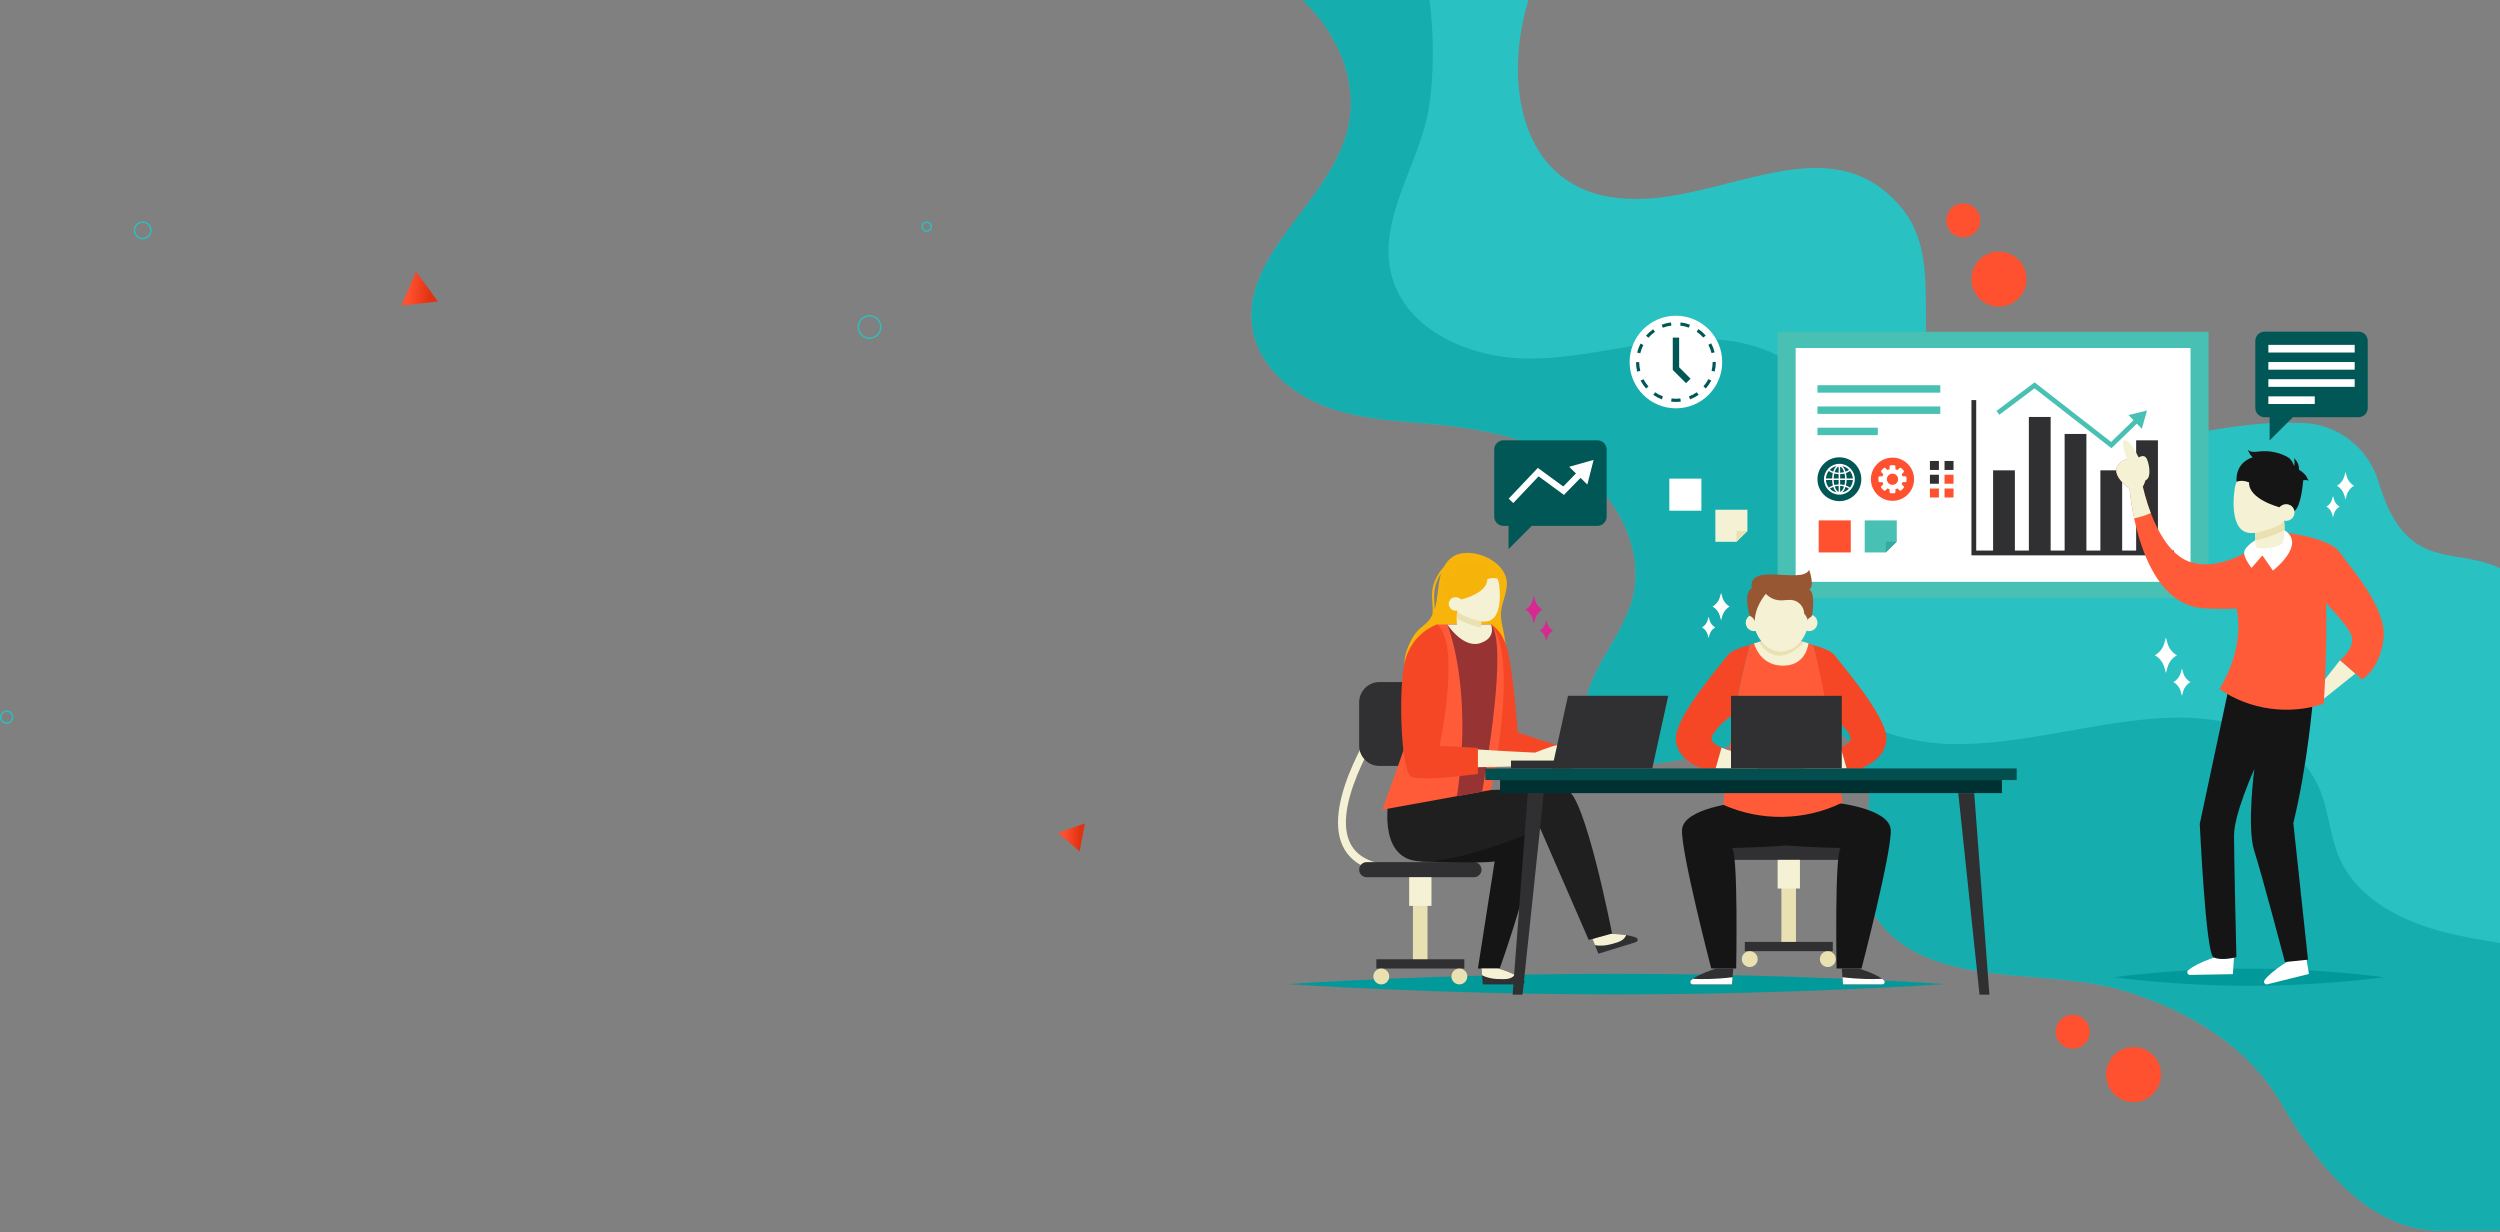 <svg width="1682" height="829" viewBox="0 0 1682 829" fill="none" xmlns="http://www.w3.org/2000/svg">
<rect x="0" y="0" width="1682" height="829" fill="#808080" stroke="none"/>
<path d="M1682.39 382.462V828.105H1642.31C1594.16 828.105 1559.07 784.136 1534.96 742.464C1512.94 704.43 1473.99 680.99 1433.11 667.753C1388.51 653.285 1338.31 661.593 1295.79 643.871C1277.28 636.163 1260.72 621.537 1255.23 602.267C1250.17 584.418 1255.04 565.496 1256.93 547.016C1258.8 528.567 1256.33 507.212 1241.42 496.187C1226.04 484.783 1204.56 489.237 1186.05 494.197C1155.62 502.347 1090.96 534.38 1070.14 493.376C1055.83 465.197 1087.48 436.45 1097.31 406.376C1107.73 374.375 1090.93 338.173 1064.3 317.576C1037.67 296.979 1003.3 289.303 969.811 285.923C944.444 283.364 918.477 282.827 894.436 274.424C870.365 266.021 847.873 247.604 843.039 222.584C833.278 172.072 895.195 136.375 906.946 86.304C914.275 55.125 899.965 21.955 876.304 0H1028.38C1011.86 53.388 1021.43 124.465 1086.13 132.9C1152.47 142.377 1228.28 79.197 1278.83 139.218C1316.73 183.444 1269.35 256.102 1329.37 287.692C1402.03 322.441 1474.68 281.374 1547.34 284.533H1547.82C1572.17 284.631 1593.41 301.007 1600.34 324.352C1618.67 386.064 1651.32 367.267 1682.39 382.462Z" fill="#29C1C2"/>
<path d="M1682.39 634.647V828.105C1667.47 828.105 1654.49 828.105 1642.3 828.105C1594.16 828.105 1559.07 784.136 1534.96 742.464C1512.94 704.43 1473.99 680.99 1433.11 667.753C1388.51 653.285 1338.31 661.593 1295.79 643.871C1277.28 636.163 1260.72 621.537 1255.23 602.267C1250.17 584.418 1255.04 565.496 1256.93 547.016C1258.8 528.567 1256.33 507.212 1241.42 496.187C1226.04 484.783 1204.56 489.237 1186.05 494.197C1155.62 502.347 1090.96 534.38 1070.14 493.376C1055.83 465.197 1087.48 436.45 1097.31 406.376C1107.73 374.375 1090.93 338.173 1064.3 317.576C1037.67 296.979 1003.3 289.303 969.811 285.923C944.444 283.364 918.477 282.827 894.436 274.424C870.365 266.021 847.873 247.604 843.039 222.584C833.278 172.072 895.195 136.375 906.946 86.304C914.275 55.125 899.965 21.955 876.304 0H961.755C965.925 31.59 963.872 65.455 958.912 83.903C949.814 117.642 927.638 150.717 936.104 184.645C945.581 222.679 990.028 241.444 1029.23 241.286C1068.44 241.128 1106.72 228.018 1145.93 228.05C1176.79 228.081 1211.13 239.264 1224.46 267.095C1247.27 314.67 1194.64 367.299 1200.04 419.77C1205.22 470.157 1262.24 499.662 1312.88 500.61C1363.52 501.557 1412.93 483.772 1463.57 482.824C1501.54 482.129 1544.75 495.081 1560.17 529.799C1566.83 544.867 1567.34 562.084 1573.91 577.153C1586.2 605.3 1617.06 620.558 1646.88 627.76C1658.6 630.603 1670.51 632.593 1682.39 634.647Z" fill="#15ADAE"/>
<path d="M1308.44 662.102C1308.44 662.102 1209.44 669.026 1087.31 669.026C965.183 669.026 866.179 662.102 866.179 662.102C866.179 662.102 965.183 655.181 1087.31 655.181C1209.44 655.181 1308.44 662.102 1308.44 662.102Z" fill="#01999A"/>
<path d="M1485.92 402.396H1195.99V223.232H1485.92V402.396Z" fill="#48C1B4"/>
<path d="M1473.78 391.469H1208.13V234.159H1473.78V391.469Z" fill="white"/>
<path d="M1451.85 370.42V296.25H1437.2V370.42H1427.79V316.445H1413.14V370.42H1403.73V291.963H1389.08V370.42H1379.67V280.527H1365.02V370.42H1355.61V316.445H1340.95V370.42H1329.6V269.183H1326.39V373.639H1462.64V370.42H1451.85Z" fill="#302F31"/>
<path d="M1305.42 264.176H1222.79V259.172H1305.42V264.176Z" fill="#48C1B4"/>
<path d="M1305.42 278.471H1222.79V273.467H1305.42V278.471Z" fill="#48C1B4"/>
<path d="M1263.39 292.762H1222.79V287.758H1263.39V292.762Z" fill="#48C1B4"/>
<path d="M1276.15 350.121V364.415L1268.76 371.693H1254.58V350.121H1276.15Z" fill="#48C1B4"/>
<path d="M1276.15 364.415L1268.76 371.693V364.415H1276.15Z" fill="#39A89E"/>
<path d="M1245.2 350.121V371.693H1223.62V350.121H1245.2Z" fill="#FF512F"/>
<path d="M1444.53 276.152L1432.09 279.273L1435.43 282.726L1420.35 297.34L1368.86 257.242L1343.23 276.474L1345.15 279.046L1368.83 261.292L1420.58 301.595L1437.67 285.035L1441.02 288.488L1444.53 276.152Z" fill="#48C1B4"/>
<path d="M1252.29 322.425C1252.29 330.569 1245.68 337.175 1237.54 337.175C1229.39 337.175 1222.79 330.569 1222.79 322.425C1222.79 314.281 1229.39 307.679 1237.54 307.679C1245.68 307.679 1252.29 314.281 1252.29 322.425Z" fill="#015656"/>
<path d="M1244.64 328.058C1243.87 327.486 1242.96 327.006 1241.93 326.646C1242.21 325.521 1242.38 324.264 1242.41 322.928H1246.59C1246.48 324.864 1245.77 326.633 1244.64 328.058ZM1239.4 331.299C1240.34 330.557 1241.13 329.261 1241.66 327.603C1242.54 327.913 1243.33 328.32 1243.99 328.797C1242.76 330.039 1241.17 330.929 1239.4 331.299ZM1238.04 330.907V326.94C1238.97 326.974 1239.87 327.104 1240.7 327.312C1240.08 329.223 1239.12 330.582 1238.04 330.907ZM1238.04 322.928H1241.4C1241.37 324.15 1241.21 325.309 1240.96 326.352C1240.05 326.115 1239.07 325.967 1238.04 325.929V322.928ZM1238.04 319.029C1239.08 318.995 1240.06 318.843 1240.99 318.603C1241.22 319.617 1241.37 320.742 1241.4 321.92H1238.04V319.029ZM1238.04 313.943C1239.14 314.275 1240.11 315.671 1240.72 317.636C1239.89 317.854 1238.99 317.987 1238.04 318.025V313.943ZM1244.03 316.107C1243.37 316.6 1242.58 317.02 1241.69 317.339C1241.16 315.64 1240.36 314.31 1239.4 313.555C1241.2 313.928 1242.8 314.837 1244.03 316.107ZM1246.59 321.92H1242.41C1242.38 320.625 1242.22 319.402 1241.96 318.3C1242.99 317.933 1243.91 317.44 1244.68 316.85C1245.79 318.265 1246.48 320.015 1246.59 321.92ZM1237.04 318.025C1236.09 317.987 1235.19 317.854 1234.35 317.636C1234.96 315.671 1235.94 314.275 1237.04 313.943V318.025ZM1237.04 321.92H1233.67C1233.71 320.742 1233.85 319.617 1234.09 318.603C1235.01 318.843 1236 318.995 1237.04 319.029V321.92ZM1237.04 325.929C1236.01 325.967 1235.03 326.115 1234.11 326.352C1233.86 325.309 1233.71 324.15 1233.67 322.928H1237.04V325.929ZM1237.04 330.907C1235.95 330.582 1235 329.223 1234.38 327.312C1235.21 327.104 1236.1 326.974 1237.04 326.94V330.907ZM1231.1 328.797C1231.75 328.32 1232.53 327.913 1233.41 327.603C1233.95 329.261 1234.74 330.553 1235.68 331.299C1233.9 330.929 1232.32 330.039 1231.1 328.797ZM1228.49 322.928H1232.67C1232.7 324.264 1232.87 325.521 1233.14 326.646C1232.12 327.003 1231.21 327.486 1230.44 328.058C1229.31 326.633 1228.6 324.864 1228.49 322.928ZM1230.39 316.85C1231.16 317.44 1232.09 317.933 1233.12 318.303C1232.86 319.402 1232.69 320.625 1232.67 321.92H1228.49C1228.59 320.015 1229.29 318.265 1230.39 316.85ZM1235.68 313.555C1234.72 314.31 1233.92 315.64 1233.38 317.339C1232.49 317.02 1231.7 316.6 1231.04 316.107C1232.28 314.837 1233.88 313.928 1235.68 313.555ZM1237.54 312.057C1231.81 312.057 1227.17 316.698 1227.17 322.425C1227.17 328.153 1231.81 332.793 1237.54 332.793C1243.26 332.793 1247.91 328.153 1247.91 322.425C1247.91 316.698 1243.26 312.057 1237.54 312.057Z" fill="white"/>
<path d="M1287.8 322.425C1287.8 330.452 1281.3 336.96 1273.27 336.96C1265.24 336.96 1258.74 330.452 1258.74 322.425C1258.74 314.398 1265.24 307.894 1273.27 307.894C1281.3 307.894 1287.8 314.398 1287.8 322.425Z" fill="#FF512F"/>
<path d="M1273.27 326.197C1271.18 326.197 1269.49 324.51 1269.49 322.425C1269.49 320.34 1271.18 318.65 1273.27 318.65C1275.35 318.65 1277.04 320.34 1277.04 322.425C1277.04 324.51 1275.35 326.197 1273.27 326.197ZM1281.83 320.454H1280.02C1279.88 319.958 1279.68 319.484 1279.44 319.042L1280.72 317.769C1281.07 317.415 1281.07 316.846 1280.72 316.493L1279.2 314.979C1278.85 314.629 1278.28 314.629 1277.93 314.979L1276.66 316.256C1276.21 316.009 1275.73 315.817 1275.24 315.671V313.867C1275.24 313.368 1274.84 312.964 1274.34 312.964H1272.2C1271.7 312.964 1271.3 313.368 1271.3 313.867V315.671C1270.8 315.817 1270.33 316.009 1269.89 316.256L1268.61 314.979C1268.26 314.629 1267.69 314.629 1267.34 314.979L1265.83 316.493C1265.47 316.846 1265.47 317.415 1265.83 317.769L1267.1 319.042C1266.85 319.484 1266.66 319.958 1266.52 320.454H1264.71C1264.21 320.454 1263.81 320.858 1263.81 321.354V323.493C1263.81 323.992 1264.21 324.396 1264.71 324.396H1266.52C1266.66 324.889 1266.85 325.366 1267.1 325.809L1265.83 327.085C1265.47 327.435 1265.47 328.004 1265.83 328.358L1267.34 329.871C1267.69 330.222 1268.26 330.222 1268.61 329.871L1269.89 328.595C1270.33 328.838 1270.8 329.034 1271.3 329.179V330.983C1271.3 331.482 1271.7 331.883 1272.2 331.883H1274.34C1274.84 331.883 1275.24 331.482 1275.24 330.983V329.179C1275.73 329.034 1276.21 328.838 1276.66 328.595L1277.93 329.871C1278.28 330.222 1278.85 330.222 1279.2 329.871L1280.72 328.358C1281.07 328.004 1281.07 327.435 1280.72 327.085L1279.44 325.809C1279.68 325.366 1279.88 324.889 1280.02 324.396H1281.83C1282.32 324.396 1282.73 323.992 1282.73 323.493V321.354C1282.73 320.858 1282.32 320.454 1281.83 320.454Z" fill="white"/>
<path d="M1304.5 316.186H1298.45V310.134H1304.5V316.186Z" fill="#302F31"/>
<path d="M1314.33 316.186H1308.28V310.134H1314.33V316.186Z" fill="#302F31"/>
<path d="M1304.5 325.452H1298.45V319.399H1304.5V325.452Z" fill="#302F31"/>
<path d="M1314.33 325.452H1308.28V319.399H1314.33V325.452Z" fill="#FF512F"/>
<path d="M1304.5 334.717H1298.45V328.667H1304.5V334.717Z" fill="#FF512F"/>
<path d="M1314.33 334.717H1308.28V328.667H1314.33V334.717Z" fill="#FF512F"/>
<path d="M1522.88 364.26C1522.88 364.26 1496.22 385.653 1473.38 378.049C1450.53 370.442 1441.67 327.379 1441.67 327.379C1441.67 327.379 1446.78 318.581 1441.67 315.548C1441.67 315.548 1442.69 308.27 1437.58 307.663C1432.46 307.057 1412.34 313.122 1432.8 328.892C1432.8 328.892 1438.6 406.534 1482.59 409.264C1526.57 411.996 1526.02 400.908 1526.02 400.908L1522.88 364.26Z" fill="#FF5B39"/>
<path d="M1441.67 327.378C1441.67 327.378 1442.77 325.474 1443.43 323.139L1443.44 323.136C1448.15 321.689 1445.69 309.644 1443.62 307.622C1442.08 306.125 1439.93 307.142 1438.91 307.771C1437.88 305.755 1432.31 295.185 1429.23 296.155C1426.97 296.872 1429.25 304.081 1431.01 308.775C1424.4 311.189 1418.04 317.513 1432.8 328.892C1432.8 328.892 1433.43 337.339 1435.85 348.759C1439.69 347.937 1443.44 346.769 1447.08 345.255C1443.34 335.469 1441.67 327.378 1441.67 327.378Z" fill="#F5F1D4"/>
<path d="M1574.4 444.18L1555.19 468.568L1559.39 473.392L1584.68 453.149L1574.4 444.18Z" fill="#F5F1D4"/>
<path d="M1536.17 358.179C1536.17 358.179 1567.16 361.37 1574.13 371.551C1581.1 381.736 1606.26 409.071 1603.61 429.977C1600.96 450.881 1589.14 457.044 1589.14 457.044L1574.4 444.18C1574.4 444.18 1584.05 436.409 1582.44 428.635C1580.83 420.864 1559.39 400.229 1559.39 400.229L1542.51 366.462L1536.17 358.179Z" fill="#FF5B39"/>
<path d="M1603.81 657.483C1603.81 657.483 1563.18 663.255 1513.05 663.255C1462.93 663.255 1422.31 657.483 1422.31 657.483C1422.31 657.483 1462.93 651.706 1513.05 651.706C1563.18 651.706 1603.81 657.483 1603.81 657.483Z" fill="#01999A"/>
<path d="M1551.53 643.672L1552.34 648.588L1553.45 655.275L1525.41 662.247C1523.82 662.642 1522.58 660.845 1523.54 659.521C1524.88 657.679 1526.82 655.8 1528.89 654.072C1533.85 649.946 1539.57 646.645 1539.57 646.645L1551.53 643.672Z" fill="white"/>
<path d="M1503.04 643.672L1502.72 648.645L1502.3 655.408L1473.41 655.92C1471.78 655.948 1470.98 653.92 1472.21 652.843C1473.92 651.346 1476.23 649.952 1478.64 648.73C1484.41 645.824 1490.71 643.89 1490.71 643.89L1503.04 643.672Z" fill="white"/>
<path d="M1556.19 470.214C1556.19 470.214 1552.64 514.402 1542.95 553.725L1552.82 645.672L1537.34 647.251C1537.34 647.251 1521.36 586.886 1516.73 572.705C1511.52 556.783 1516.73 517.409 1516.73 517.409C1516.73 517.409 1503.04 547.603 1503.04 562.135C1503.04 576.669 1504.65 643.953 1504.65 643.953C1504.65 643.953 1494.33 646.822 1489.17 643.953C1484.01 641.085 1480 554.294 1480 554.294L1500.07 460.196C1500.07 460.196 1526.95 467.348 1556.19 470.214Z" fill="#161516"/>
<path d="M1563.4 473.483C1564.2 464.177 1567.07 402.203 1563.22 388.31C1554.62 357.269 1536.17 358.179 1536.17 358.179C1530.52 371.301 1518.69 362.428 1518.69 362.428C1518.69 362.428 1497.91 375.02 1504.79 409.425C1509.24 431.629 1500.23 451.967 1493.28 463.605C1513.69 477.761 1540.18 481.194 1563.4 473.483Z" fill="#FF5B39"/>
<path d="M1517.36 363.448C1517.36 363.448 1509.9 367.903 1509.86 371.87C1509.81 375.841 1514.81 382.093 1514.81 382.093L1522.14 373.696L1529.23 383.881C1529.23 383.881 1552.04 366.377 1537.04 356.767C1522.04 347.157 1517.36 363.448 1517.36 363.448Z" fill="white"/>
<path d="M1503.64 327.979C1503.64 327.979 1498.06 358.975 1515.03 358.656C1532 358.337 1538.3 346.137 1537.11 338.808C1535.92 331.479 1534.93 316.916 1520.38 315.137C1505.83 313.362 1503.64 327.979 1503.64 327.979Z" fill="#F5F1D4"/>
<path d="M1552.05 321.105C1550.92 318.887 1548.82 317.377 1546.75 316.006L1546.77 315.949C1546.82 314.544 1546.56 313.125 1546 311.833C1545.42 310.478 1544.52 309.278 1543.53 308.181C1543.78 309.853 1543.91 311.903 1543.54 313.549C1542.8 311.821 1542.04 310.042 1540.7 308.728C1539.76 307.818 1538.6 307.183 1537.42 306.627C1532.05 304.103 1525.98 303.089 1520.09 303.733C1518.74 303.882 1517.39 304.109 1516.04 304.04C1514.69 303.967 1513.3 303.553 1512.35 302.593C1513.03 304.356 1514.09 306.46 1515.57 307.622C1502.98 311.966 1504.81 324.109 1504.81 324.109C1508.91 322.523 1513.18 324.589 1513.18 324.589C1512.72 335.937 1533.76 341.319 1533.76 341.319C1536.87 338.344 1541.16 340.119 1541.16 340.119C1543.66 341.841 1543.66 343.929 1543.66 343.929C1548.43 340.489 1549.58 323.171 1549.58 323.171C1550.8 322.839 1552.13 322.931 1553.3 323.424C1552.75 322.732 1552.44 321.892 1552.05 321.105Z" fill="#161516"/>
<path d="M1532.59 345.726C1533.08 348.781 1535.96 350.86 1539.02 350.36C1542.08 349.864 1544.16 346.983 1543.66 343.929C1543.16 340.871 1540.28 338.795 1537.22 339.291C1534.17 339.787 1532.09 342.668 1532.59 345.726Z" fill="#F5F1D4"/>
<path d="M1535.9 344.08L1536.58 348.279C1536.58 348.279 1536.67 349.043 1536.76 350.272C1536.9 351.886 1537.06 354.3 1537.04 356.767C1537.02 360.593 1536.61 364.563 1535.14 365.931C1531.99 368.857 1520 369.422 1518.32 368.661C1517.8 368.421 1517.51 366.272 1517.36 363.448C1517.29 361.938 1517.25 360.248 1517.24 358.542H1517.25C1517.21 353.374 1517.41 348.184 1517.41 348.184L1535.9 344.08Z" fill="#F5F1D4"/>
<path d="M1536.76 350.272C1536.9 351.886 1537.06 354.3 1537.04 356.767C1532.31 358.953 1522.72 363.091 1517.36 363.448C1517.29 361.938 1517.25 360.248 1517.24 358.542H1517.25C1517.79 358.432 1534.66 354.97 1536.76 350.272Z" fill="#EAE1B3"/>
<path d="M1586.77 223.14H1523.62C1520.17 223.14 1517.38 225.924 1517.38 229.367V274.481C1517.38 277.924 1520.17 280.707 1523.62 280.707H1527.01V296.319L1542.63 280.707H1586.77C1590.21 280.707 1593.01 277.924 1593.01 274.481V229.367C1593.01 225.924 1590.21 223.14 1586.77 223.14Z" fill="#015656"/>
<path d="M1584.23 237.182H1526.15V232.027H1584.23V237.182Z" fill="white"/>
<path d="M1584.23 248.728H1526.15V243.573H1584.23V248.728Z" fill="white"/>
<path d="M1584.23 260.275H1526.15V255.119H1584.23V260.275Z" fill="white"/>
<path d="M1557.38 271.824H1526.15V266.669H1557.38V271.824Z" fill="white"/>
<path d="M1239.58 578.505H1167.41C1164.61 578.505 1162.34 576.233 1162.34 573.428C1162.34 570.623 1164.61 568.355 1167.41 568.355H1239.58C1242.38 568.355 1244.66 570.623 1244.66 573.428C1244.66 576.233 1242.38 578.505 1239.58 578.505Z" fill="#302F31"/>
<path d="M1208.32 636.021H1198.52V586.472H1208.32V636.021Z" fill="#EAE1B3"/>
<path d="M1211 597.8H1195.99V578.505H1211V597.8Z" fill="#F5F1D4"/>
<path d="M1233.09 639.932H1173.9V633.712H1233.09V639.932Z" fill="#302F31"/>
<path d="M1182.58 645.277C1182.58 648.228 1180.18 650.622 1177.23 650.622C1174.28 650.622 1171.89 648.228 1171.89 645.277C1171.89 642.326 1174.28 639.932 1177.23 639.932C1180.18 639.932 1182.58 642.326 1182.58 645.277Z" fill="#EAE1B3"/>
<path d="M1235.11 645.277C1235.11 648.228 1232.71 650.622 1229.76 650.622C1226.81 650.622 1224.41 648.228 1224.41 645.277C1224.41 642.326 1226.81 639.932 1229.76 639.932C1232.71 639.932 1235.11 642.326 1235.11 645.277Z" fill="#EAE1B3"/>
<path d="M1272.1 558.376C1271.38 543.37 1232.79 539.794 1232.79 539.794C1231.1 539.794 1214.84 539.895 1201.88 539.974C1188.92 539.895 1172.67 539.794 1170.97 539.794C1170.97 539.794 1132.38 543.37 1131.67 558.376C1130.95 573.384 1151.32 651.579 1151.32 651.579H1168.11C1168.11 651.579 1169.54 573.384 1165.26 570.525C1165.26 570.525 1185.97 570.184 1201.88 568.803C1217.8 570.184 1238.51 570.525 1238.51 570.525C1234.22 573.384 1235.65 651.579 1235.65 651.579H1252.44C1252.44 651.579 1272.81 573.384 1272.1 558.376Z" fill="#161516"/>
<path d="M1166.15 651.582L1165.78 656.131L1165.67 657.483L1165.28 662.304H1138.85C1137.36 662.304 1136.65 660.44 1137.79 659.474C1138.17 659.164 1138.58 658.851 1139.01 658.545C1140.4 657.556 1142.05 656.634 1143.75 655.809C1149.08 653.247 1154.88 651.582 1154.88 651.582H1166.15Z" fill="#302F31"/>
<path d="M1165.67 657.483L1165.28 662.304H1138.85C1137.36 662.304 1136.65 660.44 1137.79 659.474C1138.17 659.164 1138.58 658.851 1139.01 658.545C1144.88 658.864 1154.04 658.908 1165.67 657.483Z" fill="white"/>
<path d="M1239.14 651.582L1239.51 656.131L1239.62 657.483L1240 662.304H1266.44C1267.93 662.304 1268.63 660.44 1267.49 659.474C1267.11 659.164 1266.7 658.851 1266.28 658.545C1264.88 657.556 1263.23 656.634 1261.54 655.809C1256.21 653.247 1250.41 651.582 1250.41 651.582H1239.14Z" fill="#302F31"/>
<path d="M1239.62 657.483L1240 662.304H1266.44C1267.93 662.304 1268.63 660.44 1267.49 659.474C1267.11 659.164 1266.7 658.851 1266.28 658.545C1260.4 658.864 1251.25 658.908 1239.62 657.483Z" fill="white"/>
<path d="M1239.62 539.955L1239.01 540.237C1214 552.266 1184.97 552.734 1159.57 541.544C1159.57 541.544 1161.48 513.331 1167.22 479.659C1169.75 464.821 1173.05 448.935 1177.23 433.917L1177.27 433.904L1177.32 433.882C1178.23 433.531 1179.16 433.2 1180.09 432.887C1192 428.932 1204.86 428.922 1216.76 432.833C1217.77 433.168 1218.76 433.531 1219.76 433.917C1233.5 482.979 1239.62 539.955 1239.62 539.955Z" fill="#FF5B39"/>
<path d="M1177.27 433.904L1177.23 433.917C1173.05 448.935 1169.75 464.821 1167.22 479.659C1160.91 484.354 1152.99 491.054 1151.69 496.092C1150.97 498.86 1153.93 501.172 1158.26 503.049L1154.29 516.996H1145.33C1145.33 516.996 1126.53 511.259 1127.6 495.739C1128.67 480.215 1158.13 446.78 1162.33 440.885C1164.4 437.989 1171.05 435.588 1177.27 433.904Z" fill="#F54725"/>
<path d="M1182.58 516.996V508.969C1182.58 508.969 1167.37 506.991 1158.26 503.045L1154.29 516.996H1182.58Z" fill="#F5F1D4"/>
<path d="M1219.43 433.904L1219.77 433.917C1223.95 448.935 1226.95 464.821 1229.48 479.659C1235.79 484.354 1243.71 491.054 1245.01 496.092C1245.73 498.86 1242.77 501.172 1238.44 503.049L1242.41 516.996H1251.37C1251.37 516.996 1270.17 511.259 1269.1 495.739C1268.03 480.215 1238.57 446.78 1234.37 440.885C1232.3 437.989 1225.65 435.588 1219.43 433.904Z" fill="#F54725"/>
<path d="M1214.12 516.996V508.969C1214.12 508.969 1229.33 506.991 1238.44 503.045L1242.41 516.996H1214.12Z" fill="#F5F1D4"/>
<path d="M1239.14 516.996H1164.63V468.154H1239.14V516.996Z" fill="#302F31"/>
<path d="M1216.76 432.833C1215.94 437.925 1212.66 447.851 1199.6 447.851C1186.57 447.851 1181.72 437.989 1180.09 432.887C1181.22 432.514 1182.37 432.17 1183.53 431.869C1193.45 429.232 1203.88 429.263 1213.78 431.945C1214.78 432.211 1215.77 432.514 1216.76 432.833Z" fill="#F5F1D4"/>
<path d="M1213.78 431.945C1210.25 435.749 1204.2 440.98 1197.54 441.151C1189.79 441.346 1185.33 435.139 1183.53 431.869C1193.45 429.232 1203.88 429.263 1213.78 431.945Z" fill="#EAE1B3"/>
<path d="M1217.16 414.526C1217.16 427.677 1208.73 438.339 1198.32 438.339C1187.91 438.339 1179.47 427.677 1179.47 414.526C1179.47 401.379 1187.91 390.717 1198.32 390.717C1208.73 390.717 1217.16 401.379 1217.16 414.526Z" fill="#F5F1D4"/>
<path d="M1185.77 418.996C1185.77 422.102 1183.25 424.623 1180.14 424.623C1177.04 424.623 1174.52 422.102 1174.52 418.996C1174.52 415.891 1177.04 413.373 1180.14 413.373C1183.25 413.373 1185.77 415.891 1185.77 418.996Z" fill="#F5F1D4"/>
<path d="M1222.79 418.996C1222.79 422.102 1220.27 424.623 1217.17 424.623C1214.06 424.623 1211.54 422.102 1211.54 418.996C1211.54 415.891 1214.06 413.373 1217.17 413.373C1220.27 413.373 1222.79 415.891 1222.79 418.996Z" fill="#F5F1D4"/>
<path d="M1219.25 413.772C1219.01 415.56 1215.96 415.692 1216.39 417.442C1215.9 415.983 1214.98 413.901 1213.85 412.852C1213.83 408.679 1210.62 404.737 1206.54 403.858C1203.58 403.224 1200.51 404.064 1197.49 403.912C1193.94 403.729 1190.48 402.112 1188.07 399.499C1183.87 404.68 1180.69 411.194 1180.57 417.859C1180.03 416.157 1178.75 415.003 1177.13 414.252C1177.13 414.252 1172.5 398.902 1178.67 395.775C1178.67 395.775 1176.08 388.18 1186.26 386.752C1196.44 385.321 1214.22 390.057 1217.17 383.356C1217.17 383.356 1221.27 394.255 1217.17 396.845C1217.17 396.845 1221.5 396.748 1219.25 413.772Z" fill="#985733"/>
<path d="M965.221 410.041C965.227 407.813 965.104 405.533 964.949 403.204C964.488 396.349 966.323 390.613 969.65 385.599C969.529 385.966 969.416 386.335 969.308 386.705C967.132 394.271 967.571 402.727 965.221 410.041ZM1009.82 412.587C1010.16 405.144 1014.7 398.099 1013.71 390.714C1011.94 377.449 992.805 369.078 980.987 372.868C976.748 374.23 973.668 377.367 971.589 381.132C968.143 384.955 965.464 389.456 964.175 394.435C962.933 399.227 963.701 404.029 963.903 408.894C963.973 410.574 963.891 412.192 963.692 413.762C962.943 415.228 962.043 416.63 960.896 417.935C958.839 420.282 956.148 421.985 953.968 424.212C951.194 427.046 949.334 430.641 947.786 434.292C945.571 439.508 943.907 445.393 945.673 450.773C947.423 456.105 952.212 459.868 957.184 462.468C966.544 467.367 977.446 469.269 987.912 467.819C994.388 466.922 1000.9 464.641 1005.54 460.029C1010.09 455.505 1012.42 449.108 1013.03 442.724C1013.63 436.343 1012.63 429.914 1011.31 423.64C1010.54 419.991 1009.65 416.311 1009.82 412.587Z" fill="#F7B40A"/>
<path d="M933.773 587.338C918.271 585.581 907.986 579.348 903.209 568.807C889.398 538.341 927.565 482.806 929.195 480.458L933.596 483.513C933.217 484.063 895.526 538.894 908.09 566.595C912.036 575.298 920.881 580.482 934.376 582.008L933.773 587.338Z" fill="#F5F1D4"/>
<path d="M970.882 515.315H928.128C920.568 515.315 914.439 509.187 914.439 501.627V472.561C914.439 465.001 920.568 458.873 928.128 458.873H970.882V515.315Z" fill="#302F31"/>
<path d="M991.681 590.19H919.516C916.711 590.19 914.439 587.919 914.439 585.113C914.439 582.311 916.711 580.04 919.516 580.04H991.681C994.483 580.04 996.754 582.311 996.754 585.113C996.754 587.919 994.483 590.19 991.681 590.19Z" fill="#302F31"/>
<path d="M956.312 579.576C956.312 579.576 993.807 581.291 1005.6 579.576L994.344 651.62H1008.98C1008.98 651.62 1040.44 564.997 1029.72 554.281C1019 543.56 985.233 544.738 985.233 544.738L954.145 560.713L956.312 579.576Z" fill="#161516"/>
<path d="M996.754 651.579L997.127 656.125L997.616 662.307H1024.06C1025.55 662.307 1026.25 660.437 1025.11 659.471C1023.52 658.134 1021.38 656.893 1019.16 655.812C1013.83 653.247 1008.03 651.579 1008.03 651.579H996.754Z" fill="#302F31"/>
<path d="M996.754 651.579L997.127 656.125C998.839 657.054 1000.71 657.689 1002.63 658.093C1005.67 658.738 1008.82 658.807 1011.94 658.775C1014.73 658.757 1017.6 658.046 1019.16 655.812C1013.83 653.247 1008.03 651.579 1008.03 651.579H996.754Z" fill="#F5F1D4"/>
<path d="M1003.14 420.124C1003.14 420.124 1011.14 423.495 1014.71 439.221C1018.29 454.94 1021.14 492.82 1021.14 492.82L1047.56 501.485L1047.94 513.543L994.344 516.187L995.775 469.591L1003.14 420.124Z" fill="#F54725"/>
<path d="M1071.4 631.658L1073.09 635.892L1075.38 641.654L1100.64 633.873C1102.08 633.431 1102.19 631.437 1100.82 630.853C1098.9 630.041 1096.49 629.485 1094.05 629.106C1088.21 628.221 1082.17 628.338 1082.17 628.338L1071.4 631.658Z" fill="#302F31"/>
<path d="M1071.4 631.658L1073.09 635.892C1075 636.274 1076.98 636.327 1078.93 636.154C1082.03 635.873 1085.05 635.01 1088.03 634.066C1090.69 633.222 1093.22 631.7 1094.05 629.106C1088.21 628.221 1082.17 628.338 1082.17 628.338L1071.4 631.658Z" fill="#F5F1D4"/>
<path d="M935.241 531.505C935.241 531.505 925.916 571.078 948.784 578.397C971.652 585.72 1036.38 557.614 1036.38 557.614L1068.88 632.375L1084.61 628.089C1084.61 628.089 1066.02 532.829 1053.88 531.505C1041.73 530.181 1003.14 531.505 1003.14 531.505H935.241Z" fill="#201F20"/>
<path d="M1003.14 531.499L997.196 532.573L980.248 535.646L930.057 544.738C930.057 544.738 950.961 487.304 952.3 479.776C953.643 472.251 953.823 451.572 952.395 441.486C950.961 431.396 966.825 420.118 966.825 420.118H1003.14L1003.42 420.462C1022.23 442.503 1003.14 531.499 1003.14 531.499Z" fill="#FF5B39"/>
<path d="M997.196 532.573L980.248 535.646C991.28 461.605 973.709 420.118 973.709 420.118H1003.14L1003.42 420.462C1014.27 434.324 999.938 517.315 997.196 532.573Z" fill="#983333"/>
<path d="M973.709 420.124C973.709 420.124 984.247 436.349 995.686 432.773C1007.12 429.2 1003.14 420.124 1003.14 420.124H973.709Z" fill="#F5F1D4"/>
<path d="M1059.74 510.905C1057.08 508.561 1051.74 502.003 1047.56 501.485C1045.54 501.235 1032.74 506.362 1032.74 506.362C1032.74 506.362 1010.7 505.383 990.3 503.965L989.248 516.266C1003.6 516.054 1019.99 515.691 1033.6 515.189C1043.71 517.965 1054.11 515.565 1059.07 514.02C1060.44 513.603 1060.79 511.856 1059.74 510.905Z" fill="#F5F1D4"/>
<path d="M966.828 420.124C966.828 420.124 948.604 425.997 944.674 447.437C940.744 468.874 942.889 518.901 949.321 522.477C955.753 526.049 994.343 520.692 994.343 520.692V503.181L968.522 501.753C968.522 501.753 983.265 433.187 966.828 420.124Z" fill="#F54725"/>
<path d="M960.422 647.706H950.616V598.157H960.422V647.706Z" fill="#EAE1B3"/>
<path d="M963.101 609.485H948.092V590.19H963.101V609.485Z" fill="#F5F1D4"/>
<path d="M985.192 651.62H926.005V645.397H985.192V651.62Z" fill="#302F31"/>
<path d="M934.679 656.965C934.679 659.916 932.285 662.307 929.334 662.307C926.384 662.307 923.989 659.916 923.989 656.965C923.989 654.012 926.384 651.62 929.334 651.62C932.285 651.62 934.679 654.012 934.679 656.965Z" fill="#EAE1B3"/>
<path d="M987.207 656.965C987.207 659.916 984.813 662.307 981.862 662.307C978.912 662.307 976.517 659.916 976.517 656.965C976.517 654.012 978.912 651.62 981.862 651.62C984.813 651.62 987.207 654.012 987.207 656.965Z" fill="#EAE1B3"/>
<path d="M1356.84 524.824H999.325V516.996H1356.84V524.824Z" fill="#034F50"/>
<path d="M1346.92 533.612H1009.24V524.824H1346.92V533.612Z" fill="#003132"/>
<path d="M1024.35 669.219L1038.63 533.612H1027.91L1017.71 669.219H1024.35Z" fill="#302F31"/>
<path d="M1338.46 669.219L1328.25 533.612H1317.53L1331.82 669.219H1338.46Z" fill="#302F31"/>
<path d="M1058.64 516.996H1016.59V511.717H1058.64V516.996Z" fill="#302F31"/>
<path d="M1111.65 516.996H1044.22L1054.95 468.154H1122.38L1111.65 516.996Z" fill="#302F31"/>
<path d="M1008.55 392.736C1008.55 392.736 1012.65 418.766 998.46 418.191C984.27 417.616 979.221 407.292 980.352 401.186C981.48 395.076 982.567 382.914 994.773 381.688C1006.98 380.469 1008.55 392.736 1008.55 392.736Z" fill="#F5F1D4"/>
<path d="M984.007 407.055C983.537 409.602 981.088 411.285 978.539 410.815C975.993 410.344 974.309 407.896 974.78 405.35C975.251 402.8 977.699 401.116 980.245 401.587C982.794 402.058 984.478 404.506 984.007 407.055Z" fill="#F5F1D4"/>
<path d="M976.941 402.206C976.941 402.206 980.561 400.801 983.11 403.347C983.11 403.347 1000.8 399.227 1000.63 389.728C1000.63 389.728 1004.24 388.076 1007.64 389.479C1007.64 389.479 1004.51 373.775 984.393 379.139C964.279 384.503 974.78 405.349 974.78 405.349C974.78 405.349 974.815 403.603 976.941 402.206Z" fill="#F6B40A"/>
<path d="M981.272 405.618L980.624 409.118C980.624 409.118 980.536 409.756 980.431 410.78C980.292 412.132 980.112 414.147 980.084 416.21C980.03 419.41 980.299 422.74 981.509 423.909C984.09 426.417 994.104 427.106 995.522 426.496C995.967 426.306 996.249 424.518 996.422 422.155C996.508 420.895 996.574 419.483 996.615 418.055H996.606C996.729 413.734 996.653 409.387 996.653 409.387L981.272 405.618Z" fill="#F5F1D4"/>
<path d="M980.431 410.78C980.292 412.132 980.112 414.147 980.084 416.21C984.001 418.125 991.949 421.757 996.422 422.155C996.508 420.895 996.574 419.483 996.615 418.055H996.606C996.157 417.948 982.109 414.751 980.431 410.78Z" fill="#EAE1B3"/>
<path d="M1074.71 296.234H1011.56C1008.11 296.234 1005.32 299.014 1005.32 302.46V347.574C1005.32 351.014 1008.11 353.798 1011.56 353.798H1014.96V369.409L1030.57 353.798H1074.71C1078.16 353.798 1080.95 351.014 1080.95 347.574V302.46C1080.95 299.014 1078.16 296.234 1074.71 296.234Z" fill="#015656"/>
<path d="M1072.17 309.42L1055.71 314.067L1060.3 318.537L1051.76 327.312L1034.66 314.796L1015.03 335.501L1018.14 338.451L1035.17 320.486L1052.23 332.973L1063.38 321.528L1067.97 325.998L1072.17 309.42Z" fill="white"/>
<path d="M1158.7 243.573C1158.7 260.774 1144.76 274.721 1127.56 274.721C1110.36 274.721 1096.41 260.774 1096.41 243.573C1096.41 226.372 1110.36 212.428 1127.56 212.428C1144.76 212.428 1158.7 226.372 1158.7 243.573Z" fill="white"/>
<path d="M1136.24 220.44C1134.38 219.741 1132.44 219.271 1130.46 219.037L1130.71 216.908C1132.86 217.16 1134.98 217.672 1137 218.434L1136.24 220.44ZM1118.73 220.493L1117.96 218.49C1119.98 217.72 1122.1 217.192 1124.24 216.93L1124.5 219.053C1122.53 219.299 1120.59 219.782 1118.73 220.493ZM1145.99 227.124C1144.67 225.639 1143.17 224.316 1141.53 223.191L1142.74 221.422C1144.52 222.644 1146.15 224.082 1147.59 225.696L1145.99 227.124ZM1109.03 227.235L1107.42 225.819C1108.85 224.196 1110.48 222.749 1112.25 221.514L1113.47 223.273C1111.84 224.41 1110.34 225.744 1109.03 227.235ZM1151.53 237.568C1151.05 235.638 1150.33 233.771 1149.39 232.011L1151.29 231.006C1152.3 232.918 1153.08 234.952 1153.61 237.046L1151.53 237.568ZM1103.55 237.71L1101.47 237.204C1101.98 235.107 1102.75 233.066 1103.75 231.149L1105.65 232.14C1104.73 233.906 1104.02 235.783 1103.55 237.71ZM1153.63 249.995L1151.55 249.484C1152.02 247.56 1152.27 245.573 1152.27 243.573L1154.41 243.469V243.573C1154.41 245.743 1154.15 247.904 1153.63 249.995ZM1101.49 250.046C1100.98 247.958 1100.71 245.797 1100.71 243.627L1102.85 243.624C1102.86 245.623 1103.1 247.61 1103.58 249.531L1101.49 250.046ZM1147.66 261.371L1146.06 259.949C1147.38 258.458 1148.52 256.809 1149.44 255.05L1151.34 256.048C1150.34 257.959 1149.1 259.75 1147.66 261.371ZM1107.49 261.409C1106.05 259.788 1104.81 258.003 1103.8 256.095L1105.7 255.094C1106.62 256.85 1107.77 258.493 1109.09 259.984L1107.49 261.409ZM1137.1 268.678L1136.34 266.675C1138.19 265.97 1139.97 265.035 1141.6 263.901L1142.82 265.664C1141.05 266.896 1139.12 267.91 1137.1 268.678ZM1118.07 268.697C1116.05 267.935 1114.12 266.924 1112.34 265.692L1113.55 263.93C1115.19 265.061 1116.97 265.989 1118.83 266.691L1118.07 268.697ZM1127.56 270.422C1126.49 270.422 1125.41 270.358 1124.36 270.235L1124.61 268.103C1126.57 268.34 1128.61 268.337 1130.56 268.096L1130.82 270.229C1129.75 270.358 1128.65 270.422 1127.56 270.422Z" fill="#015656"/>
<path d="M1134.37 257.805L1125.44 248.877V227.124H1129.73V247.102L1137.4 254.775L1134.37 257.805Z" fill="#015656"/>
<path d="M1175.66 342.946V357.241L1168.26 364.522H1154.09V342.946H1175.66Z" fill="#F5F1D4"/>
<path d="M1175.66 357.241L1168.26 364.522V357.241H1175.66Z" fill="#EAE1B3"/>
<path d="M1144.7 322.034V343.61H1123.13V322.034H1144.7Z" fill="white"/>
<path d="M1363.41 187.744C1363.41 197.969 1355.13 206.259 1344.9 206.259C1334.68 206.259 1326.39 197.969 1326.39 187.744C1326.39 177.518 1334.68 169.229 1344.9 169.229C1355.13 169.229 1363.41 177.518 1363.41 187.744Z" fill="#FF512F"/>
<path d="M1453.96 722.97C1453.96 733.196 1445.67 741.485 1435.44 741.485C1425.22 741.485 1416.93 733.196 1416.93 722.97C1416.93 712.744 1425.22 704.455 1435.44 704.455C1445.67 704.455 1453.96 712.744 1453.96 722.97Z" fill="#FF512F"/>
<path d="M1332.3 148.256C1332.3 154.555 1327.19 159.663 1320.89 159.663C1314.59 159.663 1309.48 154.555 1309.48 148.256C1309.48 141.957 1314.59 136.849 1320.89 136.849C1327.19 136.849 1332.3 141.957 1332.3 148.256Z" fill="#FF512F"/>
<path d="M1405.92 694.15C1405.92 700.452 1400.81 705.557 1394.52 705.557C1388.22 705.557 1383.11 700.452 1383.11 694.15C1383.11 687.851 1388.22 682.746 1394.52 682.746C1400.81 682.746 1405.92 687.851 1405.92 694.15Z" fill="#FF512F"/>
<path d="M1157.06 414.242L1157.95 417.36L1158.83 414.242C1159.58 411.614 1161.35 409.396 1163.74 408.085C1161.35 406.774 1159.58 404.557 1158.83 401.928L1157.95 398.81L1157.06 401.928C1156.32 404.557 1154.55 406.774 1152.15 408.085C1154.55 409.396 1156.32 411.614 1157.06 414.242Z" fill="white"/>
<path d="M1148.87 426.888L1149.55 429.295L1150.24 426.888C1150.82 424.853 1152.18 423.138 1154.04 422.124C1152.18 421.107 1150.82 419.391 1150.24 417.36L1149.55 414.95L1148.87 417.36C1148.3 419.391 1146.92 421.107 1145.07 422.124C1146.92 423.138 1148.3 424.853 1148.87 426.888Z" fill="white"/>
<path d="M1577.17 332.983L1578.05 336.101L1578.94 332.983C1579.68 330.354 1581.45 328.137 1583.85 326.826C1581.45 325.515 1579.68 323.297 1578.94 320.669L1578.05 317.551L1577.17 320.669C1576.42 323.297 1574.66 325.515 1572.26 326.826C1574.66 328.137 1576.42 330.354 1577.17 332.983Z" fill="white"/>
<path d="M1568.98 345.625L1569.66 348.038L1570.34 345.625C1570.92 343.594 1572.29 341.878 1574.14 340.864C1572.29 339.85 1570.92 338.135 1570.34 336.101L1569.66 333.69L1568.98 336.101C1568.4 338.135 1567.03 339.85 1565.18 340.864C1567.03 341.878 1568.4 343.594 1568.98 345.625Z" fill="white"/>
<path d="M1458.36 448.789L1457.22 452.801L1456.08 448.789C1455.12 445.409 1452.85 442.553 1449.76 440.87C1452.85 439.183 1455.12 436.33 1456.08 432.947L1457.22 428.938L1458.36 432.947C1459.32 436.33 1461.59 439.183 1464.67 440.87C1461.59 442.553 1459.32 445.409 1458.36 448.789Z" fill="white"/>
<path d="M1468.89 465.055L1468.02 468.154L1467.13 465.055C1466.4 462.436 1464.63 460.231 1462.25 458.927C1464.63 457.622 1466.4 455.417 1467.13 452.801L1468.02 449.699L1468.89 452.801C1469.63 455.417 1471.4 457.622 1473.78 458.927C1471.4 460.231 1469.63 462.436 1468.89 465.055Z" fill="white"/>
<path d="M1032.91 416.352L1032.03 419.47L1031.14 416.352C1030.4 413.724 1028.63 411.503 1026.23 410.192C1028.63 408.881 1030.4 406.664 1031.14 404.035L1032.03 400.917L1032.91 404.035C1033.65 406.664 1035.43 408.881 1037.82 410.192C1035.43 411.503 1033.65 413.724 1032.91 416.352Z" fill="#D62A92"/>
<path d="M1041.1 428.992L1040.42 431.405L1039.73 428.992C1039.16 426.96 1037.79 425.245 1035.94 424.231C1037.79 423.217 1039.16 421.502 1039.73 419.47L1040.42 417.057L1041.1 419.47C1041.68 421.502 1043.05 423.217 1044.9 424.231C1043.05 425.245 1041.68 426.96 1041.1 428.992Z" fill="#D62A92"/>
<path d="M270 205.533V205.4H270.133V205.133H270.267V204.867H270.4V204.467H270.533V204.2H270.667V203.933H270.8V203.533H270.933V203.267H271.067V203H271.2V202.733H271.333V202.333H271.467V202.067H271.6V201.8H271.733V201.4H271.867V201.133H272V200.867H272.133V200.6H272.267V200.2H272.4V199.933H272.533V199.667H272.667V199.267H272.8V199H272.933V198.733H273.067V198.467H273.2V198.067H273.333V197.8H273.467V197.533H273.6V197.133H273.733V196.867H273.867V196.6H274V196.333H274.133V195.933H274.267V195.667H274.4V195.4H274.533V195H274.667V194.733H274.8V194.467H274.933V194.2H275.067V193.8H275.2V193.533H275.333V193.267H275.467V193H275.6V192.6H275.733V192.333H275.867V192.067H276V191.667H276.133V191.4H276.267V191.133H276.4V190.867H276.533V190.467H276.667V190.2H276.8V189.933H276.933V189.533H277.067V189.267H277.2V189H277.333V188.733H277.467V188.333H277.6V188.067H277.733V187.8H277.867V187.4H278V187.133H278.133V186.867H278.267V186.6H278.4V186.2H278.533V185.933H278.667V185.667H278.8V185.267H278.933V185H279.067V184.733H279.2V184.467H279.333V184.067H279.467V183.8H279.6V183.533H279.733V183.133H279.867V183H280.133V183.267H280.267V183.4H280.4V183.533H280.533V183.8H280.667V183.933H280.8V184.067H280.933V184.333H281.067V184.467H281.2V184.6H281.333V184.867H281.467V185H281.6V185.267H281.733V185.4H281.867V185.533H282V185.8H282.133V185.933H282.267V186.067H282.4V186.333H282.533V186.467H282.667V186.6H282.8V186.867H282.933V187H283.067V187.133H283.2V187.4H283.333V187.533H283.467V187.8H283.6V187.933H283.733V188.067H283.867V188.333H284V188.467H284.133V188.6H284.267V188.867H284.4V189H284.533V189.133H284.667V189.4H284.8V189.533H284.933V189.667H285.067V189.933H285.2V190.067H285.333V190.333H285.467V190.467H285.6V190.6H285.733V190.867H285.867V191H286V191.133H286.133V191.4H286.267V191.533H286.4V191.667H286.533V191.933H286.667V192.067H286.8V192.333H286.933V192.467H287.067V192.6H287.2V192.867H287.333V193H287.467V193.133H287.6V193.4H287.733V193.533H287.867V193.667H288V193.933H288.133V194.067H288.267V194.2H288.4V194.467H288.533V194.6H288.667V194.867H288.8V195H288.933V195.133H289.067V195.4H289.2V195.533H289.333V195.667H289.467V195.933H289.6V196.067H289.733V196.2H289.867V196.467H290V196.6H290.133V196.733H290.267V197H290.4V197.133H290.533V197.4H290.667V197.533H290.8V197.667H290.933V197.933H291.067V198.067H291.2V198.2H291.333V198.467H291.467V198.6H291.6V198.733H291.733V199H291.867V199.133H292V199.4H292.133V199.533H292.267V199.667H292.4V199.933H292.533V200.067H292.667V200.2H292.8V200.467H292.933V200.6H293.067V200.733H293.2V201H293.333V201.133H293.467V201.267H293.6V201.533H293.733V201.667H293.867V201.933H294V202.067H294.133V202.2H294.267V202.467H294.4V202.6H294.533V202.867H294V203H292.8V203.133H291.6V203.267H290.4V203.4H289.2V203.533H288V203.667H286.8V203.8H285.6V203.933H284.4V204.067H283.2V204.2H282V204.333H280.8V204.467H279.6V204.6H278.4V204.733H277.2V204.867H276V205H274.8V205.133H273.6V205.267H272.4V205.4H271.2V205.533" fill="url(#paint0_linear_220_1381)"/>
<path d="M8.516 482.488H8.056C8.053 484.457 6.459 486.053 4.488 486.057C2.517 486.053 0.924 484.459 0.92 482.488C0.924 480.517 2.517 478.923 4.488 478.92C6.459 478.923 8.053 480.517 8.056 482.488H8.516H8.976C8.976 480.009 6.968 478 4.488 478C2.009 478 0 480.009 0 482.488C0 484.967 2.009 486.977 4.488 486.977C6.968 486.977 8.976 484.967 8.976 482.488H8.516Z" fill="#29C1C2"/>
<path d="M592.567 220.013H592.107C592.107 221.973 591.313 223.743 590.029 225.028C588.744 226.312 586.973 227.105 585.013 227.105C583.053 227.105 581.283 226.312 579.999 225.028C578.713 223.743 577.921 221.973 577.92 220.013C577.921 218.053 578.713 216.283 579.999 214.997C581.283 213.713 583.053 212.92 585.013 212.92C586.973 212.92 588.744 213.713 590.029 214.997C591.313 216.283 592.107 218.053 592.107 220.013H592.567H593.027C593.027 215.587 589.44 212 585.013 212C580.588 212 577.001 215.587 577 220.013C577.001 224.439 580.588 228.025 585.013 228.025C589.44 228.025 593.027 224.439 593.027 220.013H592.567Z" fill="#29C1C2"/>
<path d="M101.539 154.999H101.079C101.079 156.403 100.511 157.669 99.591 158.589C98.671 159.509 97.403 160.077 95.999 160.077C94.595 160.077 93.328 159.509 92.408 158.589C91.488 157.669 90.92 156.403 90.92 154.999C90.92 153.595 91.488 152.328 92.408 151.408C93.328 150.488 94.595 149.92 95.999 149.92C97.403 149.92 98.671 150.488 99.591 151.408C100.511 152.328 101.079 153.595 101.079 154.999H101.539H101.999C101.999 151.685 99.313 149 95.999 149C92.685 149 90 151.685 90 154.999C90 158.312 92.685 160.997 95.999 160.997C99.313 160.997 101.999 158.312 101.999 154.999H101.539Z" fill="#29C1C2"/>
<path d="M626.531 152.481H626.071C626.068 153.896 624.923 155.04 623.509 155.041C622.095 155.04 620.951 153.896 620.948 152.481C620.951 151.068 622.095 149.923 623.509 149.92C624.923 149.923 626.068 151.068 626.071 152.481H626.531H626.991C626.989 150.559 625.432 149 623.509 149C621.585 149 620.029 150.559 620.028 152.481C620.028 154.404 621.587 155.961 623.509 155.963C625.432 155.961 626.991 154.405 626.991 152.481H626.531Z" fill="#29C1C2"/>
<path d="M726.133 572.667V572.533H726V572.4H725.867V572.267H725.6V572.133H725.467V572H725.333V571.867H725.2V571.733H725.067V571.6H724.933V571.467H724.667V571.333H724.533V571.2H724.4V571.067H724.267V570.933H724.133V570.8H724V570.667H723.733V570.533H723.6V570.4H723.467V570.267H723.333V570.133H723.2V570H723.067V569.867H722.933V569.733H722.667V569.6H722.533V569.467H722.4V569.333H722.267V569.2H722.133V569.067H722V568.933H721.733V568.8H721.6V568.667H721.467V568.533H721.333V568.4H721.2V568.267H721.067V568.133H720.933V568H720.667V567.867H720.533V567.733H720.4V567.6H720.267V567.467H720.133V567.333H720V567.2H719.733V567.067H719.6V566.933H719.467V566.8H719.333V566.667H719.2V566.533H719.067V566.4H718.8V566.267H718.667V566.133H718.533V566H718.4V565.867H718.267V565.733H718.133V565.6H718V565.467H717.733V565.333H717.6V565.2H717.467V565.067H717.333V564.933H717.2V564.8H717.067V564.667H716.8V564.533H716.667V564.4H716.533V564.267H716.4V564.133H716.267V564H716.133V563.867H715.867V563.733H715.733V563.6H715.6V563.467H715.467V563.333H715.333V563.2H715.2V563.067H715.067V562.933H714.8V562.8H714.667V562.667H714.533V562.533H714.4V562.4H714.267V562.267H714.133V562.133H713.867V562H713.733V561.867H713.6V561.733H713.467V561.6H713.333V561.467H713.2V561.333H712.933V561.2H712.8V561.067H712.667V560.933H712.533V560.8H712.4V560.667H712.267V560.533H712.133V560.4H712V560.267H712.133V560.133H712.533V560H712.933V559.867H713.333V559.733H713.733V559.6H714.133V559.467H714.4V559.333H714.8V559.2H715.2V559.067H715.6V558.933H716V558.8H716.4V558.667H716.8V558.533H717.2V558.4H717.467V558.267H717.867V558.133H718.267V558H718.667V557.867H719.067V557.733H719.467V557.6H719.867V557.467H720.267V557.333H720.533V557.2H720.933V557.067H721.333V556.933H721.733V556.8H722.133V556.667H722.533V556.533H722.933V556.4H723.333V556.267H723.6V556.133H724V556H724.4V555.867H724.8V555.733H725.2V555.6H725.6V555.467H726V555.333H726.4V555.2H726.667V555.067H727.067V554.933H727.467V554.8H727.867V554.667H728.267V554.533H728.667V554.4H729.067V554.267H729.467V554.133H729.733V554H730V554.267H729.867V554.933H729.733V555.6H729.6V556.267H729.467V557.067H729.333V557.733H729.2V558.4H729.067V559.067H728.933V559.867H728.8V560.533H728.667V561.2H728.533V561.867H728.4V562.533H728.267V563.333H728.133V564H728V564.667H727.867V565.333H727.733V566.133H727.6V566.8H727.467V567.467H727.333V568.133H727.2V568.933H727.067V569.6H726.933V570.267H726.8V570.933H726.667V571.6H726.533V572.4H726.4V572.667" fill="url(#paint1_linear_220_1381)"/>
<defs>
<linearGradient id="paint0_linear_220_1381" x1="289.499" y1="195.128" x2="274.995" y2="194.272" gradientUnits="userSpaceOnUse">
<stop stop-color="#E13311"/>
<stop offset="1" stop-color="#FF512F"/>
</linearGradient>
<linearGradient id="paint1_linear_220_1381" x1="726.306" y1="564.047" x2="715.656" y2="563.49" gradientUnits="userSpaceOnUse">
<stop stop-color="#E13311"/>
<stop offset="1" stop-color="#FF512F"/>
</linearGradient>
</defs>
</svg>
